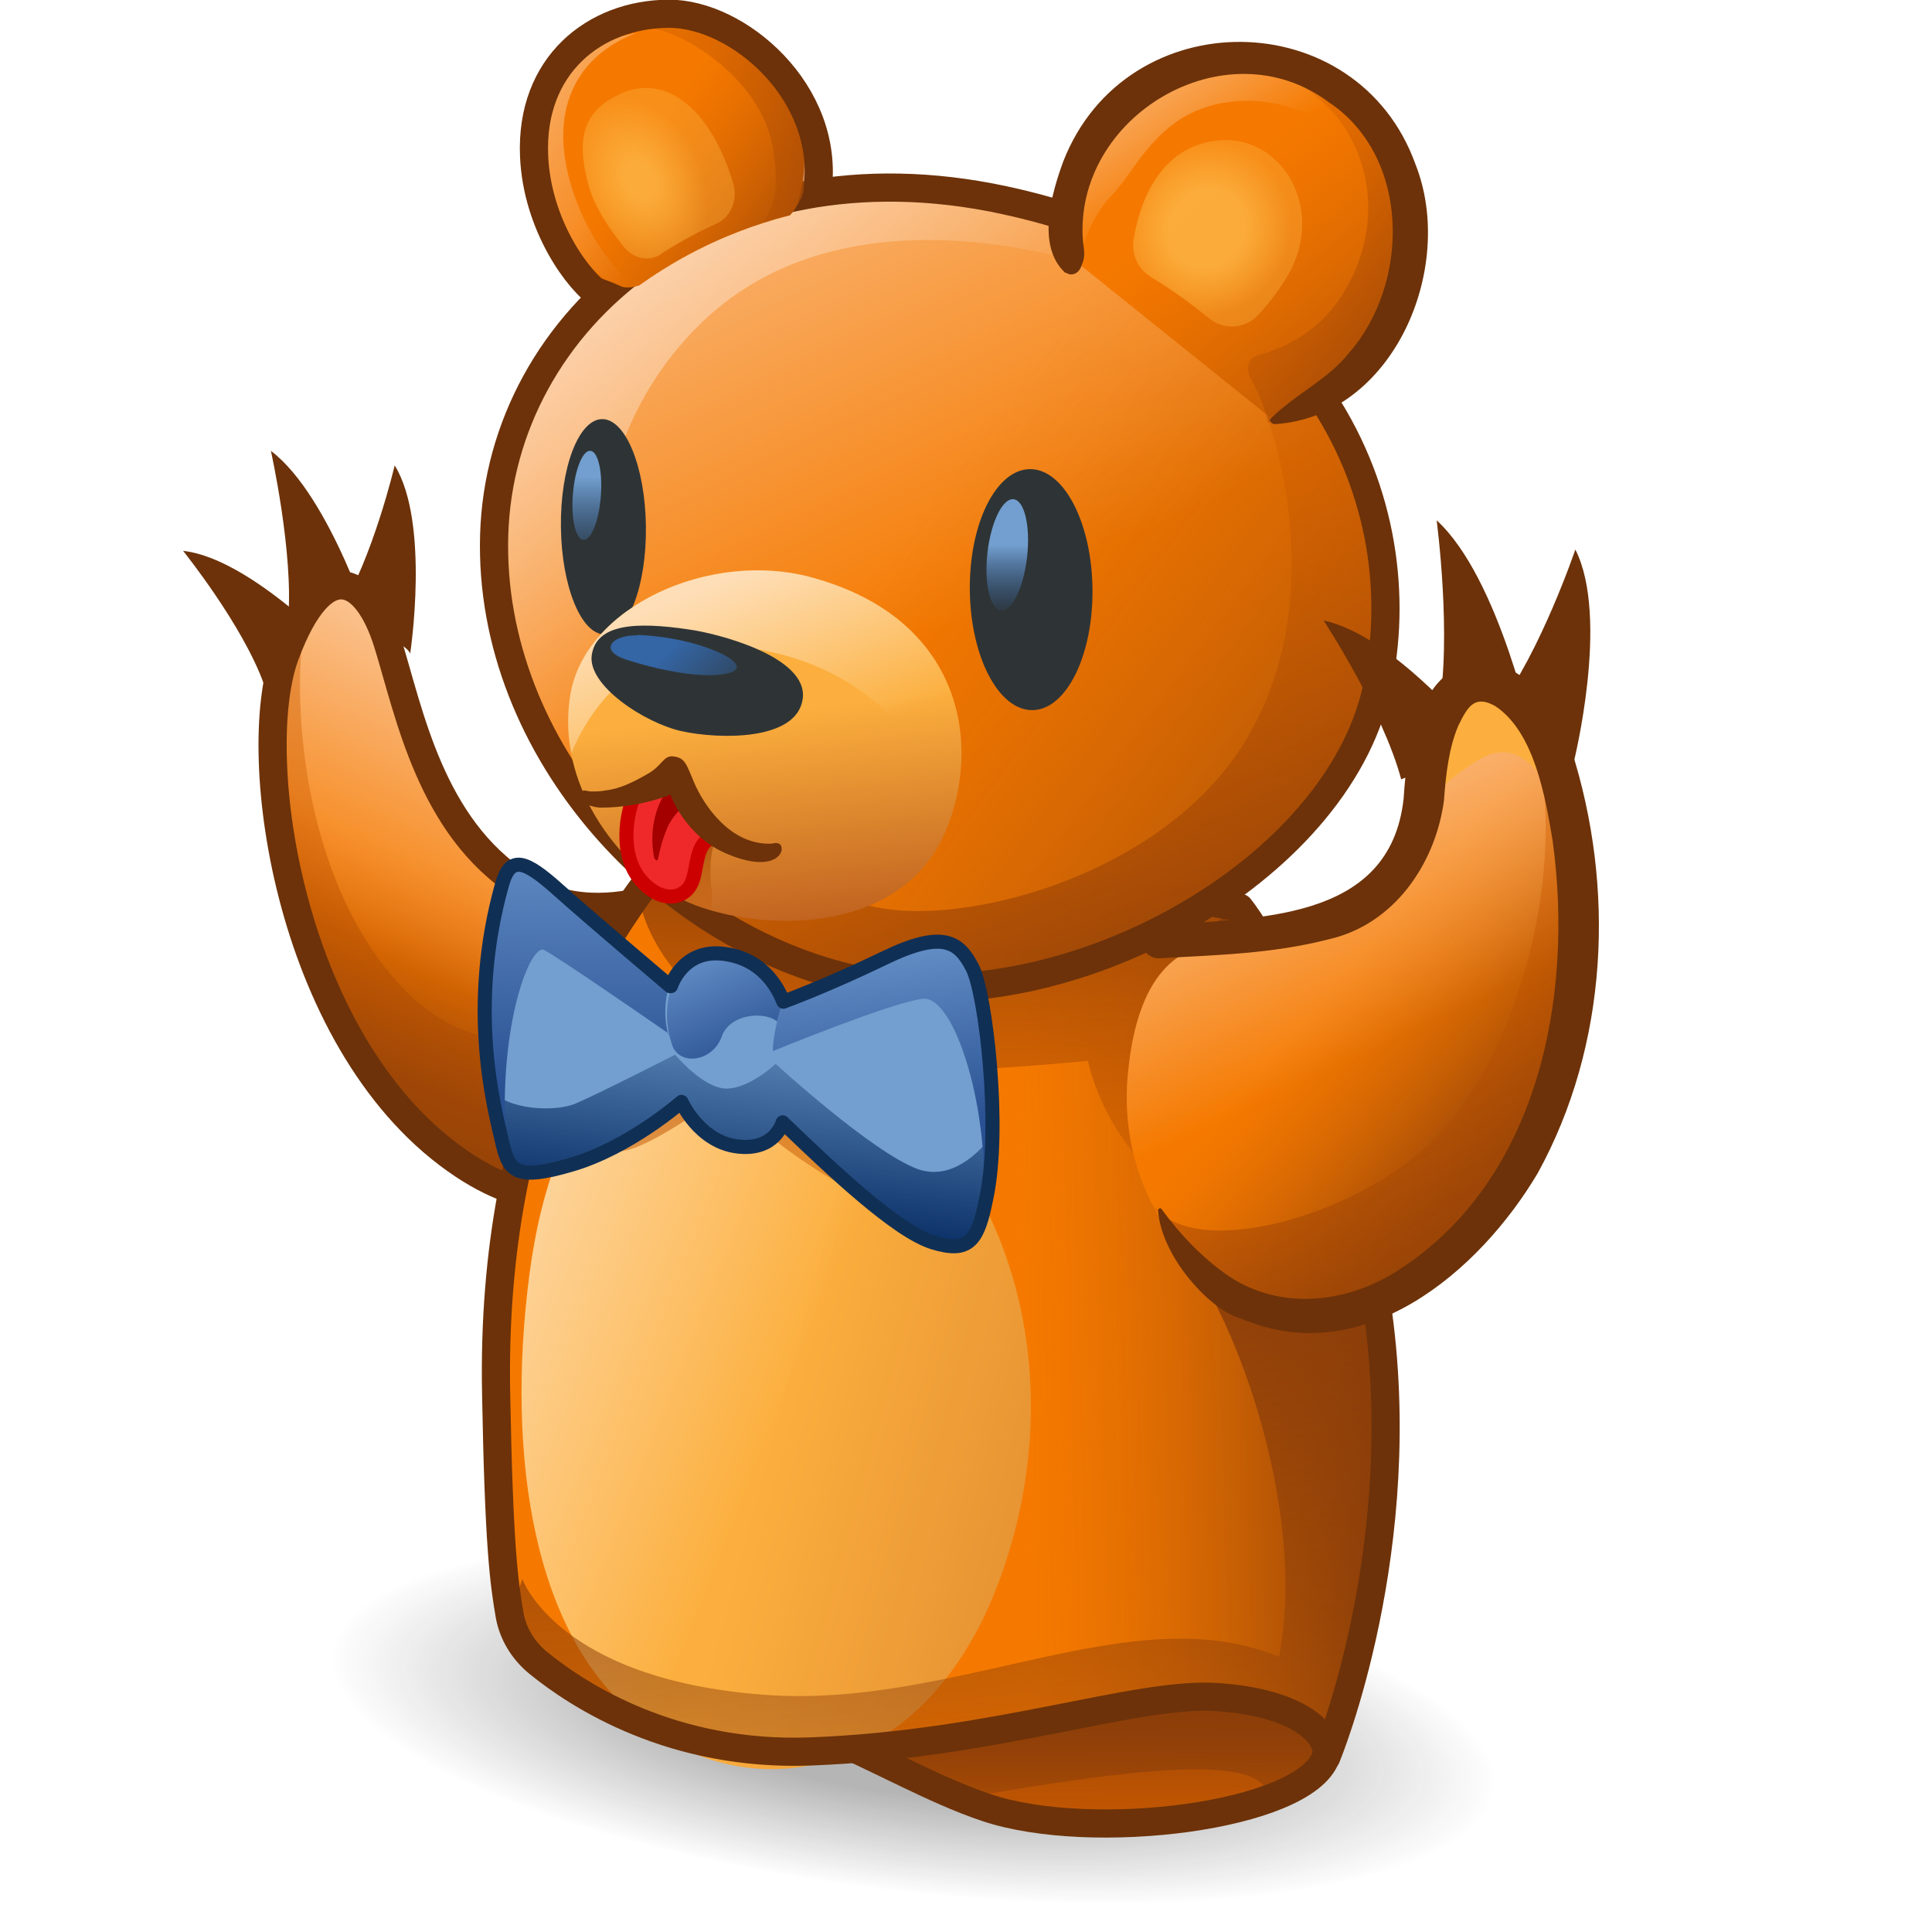 <?xml version="1.0" encoding="UTF-8" standalone="no"?>
<svg
   viewBox="0 0 48 48"
   version="1.1"
   id="svg91"
   sodipodi:docname="puppet.svg"
   inkscape:version="1.3.2 (091e20e, 2023-11-25, custom)"
   xmlns:inkscape="http://www.inkscape.org/namespaces/inkscape"
   xmlns:sodipodi="http://sodipodi.sourceforge.net/DTD/sodipodi-0.dtd"
   xmlns:xlink="http://www.w3.org/1999/xlink"
   xmlns="http://www.w3.org/2000/svg"
   xmlns:svg="http://www.w3.org/2000/svg">
  <sodipodi:namedview
     id="namedview91"
     pagecolor="#ffffff"
     bordercolor="#666666"
     borderopacity="1.0"
     inkscape:showpageshadow="2"
     inkscape:pageopacity="0.0"
     inkscape:pagecheckerboard="0"
     inkscape:deskcolor="#d1d1d1"
     showgrid="false"
     inkscape:zoom="16.2929"
     inkscape:cx="23.9982"
     inkscape:cy="23.9982"
     inkscape:current-layer="svg91" />
  <defs
     id="defs28">
    <radialGradient
       id="radial-gradient"
       cx="141.99"
       cy="-38.78"
       fx="141.99"
       fy="-38.78"
       r="3.24"
       gradientTransform="matrix(0.084,3.969,-1.456,0.227,-44.35,-512.81)"
       gradientUnits="userSpaceOnUse">
      <stop
         offset=".39"
         stop-color="#1a1718"
         stop-opacity=".7"
         id="stop1" />
      <stop
         offset=".9"
         stop-color="#1a1718"
         stop-opacity="0"
         id="stop2" />
    </radialGradient>
    <linearGradient
       id="linear-gradient"
       x1="13.9"
       y1="21.77"
       x2="12.01"
       y2="26.77"
       gradientTransform="matrix(1, 0, 0, 1, 0, 0)"
       gradientUnits="userSpaceOnUse">
      <stop
         offset="0"
         stop-color="#ce5c00"
         stop-opacity="0"
         id="stop3" />
      <stop
         offset=".88"
         stop-color="#8c3e09"
         id="stop4" />
    </linearGradient>
    <linearGradient
       id="linear-gradient-2"
       x1="12.07"
       y1="25.57"
       x2="16.06"
       y2="17.25"
       gradientTransform="matrix(1, 0, 0, 1, 0, 0)"
       gradientUnits="userSpaceOnUse">
      <stop
         offset=".2"
         stop-color="#fff"
         stop-opacity="0"
         id="stop5" />
      <stop
         offset="1"
         stop-color="#fff7f7"
         id="stop6" />
    </linearGradient>
    <linearGradient
       id="linear-gradient-3"
       x1="14.49"
       y1="21.73"
       x2="11.14"
       y2="29.51"
       gradientTransform="matrix(1, 0, 0, 1, 0, 0)"
       gradientUnits="userSpaceOnUse">
      <stop
         offset="0"
         stop-color="#ce5c00"
         stop-opacity=".4"
         id="stop7" />
      <stop
         offset=".88"
         stop-color="#8c3e09"
         id="stop8" />
    </linearGradient>
    <linearGradient
       id="linear-gradient-4"
       x1="25.43"
       y1="41.37"
       x2="25.71"
       y2="37.28"
       gradientTransform="translate(-6.44 2.35) rotate(-3.41) scale(1.2 1) skewX(-2.75)"
       gradientUnits="userSpaceOnUse">
      <stop
         offset="0"
         stop-color="#8c3e09"
         stop-opacity=".1"
         id="stop9" />
      <stop
         offset=".88"
         stop-color="#8c3e09"
         id="stop10" />
    </linearGradient>
    <linearGradient
       id="linear-gradient-5"
       x1="25.4"
       y1="41.78"
       x2="25.62"
       y2="38.59"
       xlink:href="#linear-gradient-4" />
    <linearGradient
       id="linear-gradient-6"
       x1="25.3"
       y1="30.3"
       x2="33.82"
       y2="30.07"
       gradientTransform="matrix(1, 0, 0, 1, 0, 0)"
       gradientUnits="userSpaceOnUse">
      <stop
         offset="0"
         stop-color="#f57900"
         stop-opacity=".4"
         id="stop11" />
      <stop
         offset=".88"
         stop-color="#8c3e09"
         id="stop12" />
    </linearGradient>
    <linearGradient
       id="linear-gradient-7"
       x1="16.01"
       y1="31.79"
       x2="37.17"
       y2="37.44"
       gradientTransform="matrix(1, 0, 0, 1, 0, 0)"
       gradientUnits="userSpaceOnUse">
      <stop
         offset=".19"
         stop-color="#fcaf3e"
         id="stop13" />
      <stop
         offset="1"
         stop-color="#bb5c1d"
         id="stop14" />
    </linearGradient>
    <linearGradient
       id="linear-gradient-8"
       x1="22.15"
       y1="33.78"
       x2="12.07"
       y2="29.81"
       xlink:href="#linear-gradient-2" />
    <linearGradient
       id="linear-gradient-9"
       x1="23.44"
       y1="28.89"
       x2="23.44"
       y2="19.03"
       xlink:href="#linear-gradient-3" />
    <linearGradient
       id="linear-gradient-10"
       x1="28.41"
       y1="27.25"
       x2="28.6"
       y2="21.14"
       xlink:href="#linear-gradient-3" />
    <linearGradient
       id="linear-gradient-11"
       x1="24.26"
       y1="43.29"
       x2="23.17"
       y2="27.79"
       xlink:href="#linear-gradient-4" />
    <linearGradient
       id="linear-gradient-12"
       x1="22.44"
       y1="14.62"
       x2="36.09"
       y2="24.66"
       xlink:href="#linear-gradient-6"
       gradientTransform="matrix(1.164,0,0,1.164,-4.028,-3.418)" />
    <linearGradient
       id="linear-gradient-13"
       x1="25.54"
       y1="19.49"
       x2="17.56"
       y2="2.92"
       xlink:href="#linear-gradient-2"
       gradientTransform="matrix(1.164,0,0,1.164,-4.028,-3.418)" />
    <linearGradient
       id="linear-gradient-14"
       x1="23.87"
       y1="16.15"
       x2="14.35"
       y2="7.18"
       xlink:href="#linear-gradient-2"
       gradientTransform="matrix(1.164,0,0,1.164,-4.028,-3.418)" />
    <linearGradient
       id="linear-gradient-15"
       x1="24.54"
       y1="15.03"
       x2="28.78"
       y2="26.99"
       xlink:href="#linear-gradient-3"
       gradientTransform="matrix(1.164,0,0,1.164,-4.028,-3.418)" />
    <linearGradient
       id="linear-gradient-16"
       x1="19.07"
       y1="24.26"
       x2="19.26"
       y2="28.45"
       gradientTransform="matrix(1, 0, 0, 1, 0, 0)"
       gradientUnits="userSpaceOnUse">
      <stop
         offset="0"
         stop-color="#00255d"
         stop-opacity="0"
         id="stop15" />
      <stop
         offset="1"
         stop-color="#00255d"
         id="stop16" />
    </linearGradient>
    <linearGradient
       id="linear-gradient-17"
       x1="19.42"
       y1="24.14"
       x2="18.96"
       y2="27.79"
       xlink:href="#linear-gradient-16"
       gradientTransform="matrix(1.746,0,0,1.754,-15.042,-17.891)" />
    <linearGradient
       id="New_Gradient_Swatch_13"
       x1="18.58"
       y1="23.76"
       x2="19.21"
       y2="25.29"
       gradientTransform="matrix(1, 0, 0, 1, 0, 0)"
       gradientUnits="userSpaceOnUse">
      <stop
         offset="0"
         stop-color="#608bc3"
         id="stop17" />
      <stop
         offset="1"
         stop-color="#285092"
         id="stop18" />
    </linearGradient>
    <linearGradient
       id="New_Gradient_Swatch_13-2"
       x1="16.87"
       y1="22.25"
       x2="16.81"
       y2="25.68"
       xlink:href="#New_Gradient_Swatch_13"
       gradientTransform="matrix(1.746,0,0,1.754,-15.042,-17.891)" />
    <linearGradient
       id="New_Gradient_Swatch_13-3"
       x1="20.98"
       y1="23.78"
       x2="21.3"
       y2="26.3"
       xlink:href="#New_Gradient_Swatch_13"
       gradientTransform="matrix(1.746,0,0,1.754,-15.042,-17.891)" />
    <linearGradient
       id="linear-gradient-18"
       x1="29.4"
       y1="6.81"
       x2="35.1"
       y2="13.9"
       xlink:href="#linear-gradient"
       gradientTransform="matrix(1.164,0,0,1.164,-4.028,-3.418)" />
    <linearGradient
       id="linear-gradient-19"
       x1="30.28"
       y1="7.9"
       x2="35.69"
       y2="11.57"
       xlink:href="#linear-gradient-3"
       gradientTransform="matrix(1.164,0,0,1.164,-4.028,-3.418)" />
    <linearGradient
       id="linear-gradient-20"
       x1="29.99"
       y1="7.57"
       x2="27.15"
       y2="3.2"
       xlink:href="#linear-gradient-2"
       gradientTransform="matrix(1.164,0,0,1.164,-4.028,-3.418)" />
    <linearGradient
       id="linear-gradient-21"
       x1="19.45"
       y1="17.34"
       x2="20.04"
       y2="22.65"
       xlink:href="#linear-gradient-7"
       gradientTransform="matrix(1.337,0,0,1.337,-7.22,-6.831)" />
    <linearGradient
       id="linear-gradient-22"
       x1="18.32"
       y1="22.32"
       x2="18.04"
       y2="19.82"
       gradientUnits="userSpaceOnUse"
       gradientTransform="matrix(1.337,0,0,1.337,-7.22,-6.831)">
      <stop
         offset="0"
         stop-color="#ce5c00"
         stop-opacity=".1"
         id="stop19" />
      <stop
         offset=".88"
         stop-color="#8c3e09"
         id="stop20" />
    </linearGradient>
    <linearGradient
       id="linear-gradient-23"
       x1="20.18"
       y1="20.12"
       x2="18.54"
       y2="16.02"
       xlink:href="#linear-gradient-2"
       gradientTransform="matrix(1.337,0,0,1.337,-7.22,-6.831)" />
    <linearGradient
       id="linear-gradient-24"
       x1="17.6"
       y1="16.99"
       x2="19.09"
       y2="18.57"
       gradientUnits="userSpaceOnUse"
       gradientTransform="matrix(1.337,0,0,1.337,-7.22,-6.831)">
      <stop
         offset=".15"
         stop-color="#3465a4"
         id="stop21" />
      <stop
         offset="1"
         stop-color="#3465a4"
         stop-opacity=".1"
         id="stop22" />
    </linearGradient>
    <linearGradient
       id="linear-gradient-25"
       x1="32.17"
       y1="23.68"
       x2="36.49"
       y2="27.46"
       xlink:href="#linear-gradient-6" />
    <linearGradient
       id="linear-gradient-26"
       x1="33.74"
       y1="26.88"
       x2="29.96"
       y2="18.73"
       xlink:href="#linear-gradient-2" />
    <linearGradient
       id="linear-gradient-27"
       x1="32.02"
       y1="23.43"
       x2="36.52"
       y2="32.31"
       xlink:href="#linear-gradient-3" />
    <radialGradient
       id="radial-gradient-2"
       cx="29.24"
       cy="7.81"
       fx="29.24"
       fy="7.81"
       r="1.9"
       gradientTransform="matrix(0.545,-1.028,0.977,0.518,6.412,31.684)"
       gradientUnits="userSpaceOnUse">
      <stop
         offset=".45"
         stop-color="#fcaf3e"
         stop-opacity=".93"
         id="stop23" />
      <stop
         offset="1"
         stop-color="#fcaf3e"
         stop-opacity=".4"
         id="stop24" />
    </radialGradient>
    <linearGradient
       id="linear-gradient-28"
       x1="17.18"
       y1="5.93"
       x2="21.5"
       y2="9.04"
       xlink:href="#linear-gradient" />
    <linearGradient
       id="linear-gradient-29"
       x1="19.26"
       y1="8.2"
       x2="12.47"
       y2="3.75"
       xlink:href="#linear-gradient-2" />
    <linearGradient
       id="linear-gradient-30"
       x1="17.58"
       y1="5.3"
       x2="25.16"
       y2="6.18"
       xlink:href="#linear-gradient-3" />
    <radialGradient
       id="radial-gradient-3"
       cx="17.11"
       cy="6.79"
       fx="17.11"
       fy="6.79"
       r="1.88"
       gradientTransform="matrix(-0.431,-0.903,0.641,-0.306,20.14,24.31)"
       gradientUnits="userSpaceOnUse">
      <stop
         offset=".23"
         stop-color="#fcaf3e"
         stop-opacity=".93"
         id="stop25" />
      <stop
         offset="1"
         stop-color="#fcaf3e"
         stop-opacity=".4"
         id="stop26" />
    </radialGradient>
    <linearGradient
       id="linear-gradient-31"
       x1="16.31"
       y1="13.67"
       x2="16.31"
       y2="15.65"
       gradientTransform="translate(29.3 -3.06) rotate(85.49)"
       gradientUnits="userSpaceOnUse">
      <stop
         offset=".15"
         stop-color="#729fcf"
         id="stop27" />
      <stop
         offset="1"
         stop-color="#3465a4"
         stop-opacity=".1"
         id="stop28" />
    </linearGradient>
    <linearGradient
       id="linear-gradient-32"
       x1="24.12"
       y1="15.02"
       x2="24.12"
       y2="16.48"
       gradientTransform="matrix(0.151,1.328,-1.328,0.151,5.967,-7.944)"
       xlink:href="#linear-gradient-31" />
    <linearGradient
       inkscape:collect="always"
       xlink:href="#linear-gradient"
       id="linearGradient91"
       gradientUnits="userSpaceOnUse"
       x1="13.9"
       y1="21.77"
       x2="12.01"
       y2="26.77"
       gradientTransform="matrix(1.164,0,0,1.164,-4.028,-3.418)" />
    <linearGradient
       inkscape:collect="always"
       xlink:href="#linear-gradient-2"
       id="linearGradient92"
       gradientUnits="userSpaceOnUse"
       x1="12.07"
       y1="25.57"
       x2="16.06"
       y2="17.25"
       gradientTransform="matrix(1.164,0,0,1.164,-4.028,-3.418)" />
    <linearGradient
       inkscape:collect="always"
       xlink:href="#linear-gradient-3"
       id="linearGradient93"
       gradientUnits="userSpaceOnUse"
       x1="14.49"
       y1="21.73"
       x2="11.14"
       y2="29.51"
       gradientTransform="matrix(1.164,0,0,1.164,-4.028,-3.418)" />
    <linearGradient
       inkscape:collect="always"
       xlink:href="#linear-gradient-4"
       id="linearGradient94"
       gradientUnits="userSpaceOnUse"
       gradientTransform="matrix(1.198,-0.071,0.002,1.002,-6.44,2.35)"
       x1="25.43"
       y1="41.37"
       x2="25.71"
       y2="37.28" />
    <linearGradient
       inkscape:collect="always"
       xlink:href="#linear-gradient-6"
       id="linearGradient95"
       gradientUnits="userSpaceOnUse"
       x1="25.3"
       y1="30.3"
       x2="33.82"
       y2="30.07" />
    <linearGradient
       inkscape:collect="always"
       xlink:href="#linear-gradient-7"
       id="linearGradient96"
       gradientUnits="userSpaceOnUse"
       x1="16.01"
       y1="31.79"
       x2="37.17"
       y2="37.44" />
    <linearGradient
       inkscape:collect="always"
       xlink:href="#New_Gradient_Swatch_13"
       id="linearGradient98"
       gradientUnits="userSpaceOnUse"
       x1="18.58"
       y1="23.76"
       x2="19.21"
       y2="25.29"
       gradientTransform="matrix(1.746,0,0,1.754,-15.042,-17.891)" />
    <linearGradient
       inkscape:collect="always"
       xlink:href="#linear-gradient-31"
       id="linearGradient99"
       gradientUnits="userSpaceOnUse"
       gradientTransform="matrix(0.105,1.333,-1.333,0.105,6.243,-7.73)"
       x1="16.31"
       y1="13.67"
       x2="16.31"
       y2="15.65" />
  </defs>
  <path
     d="M 7.157,16.915 C 7.576,16.007 9.1,15.448 9.752,16.821 9.822,16.623 8.902,14.156 8.158,14.517 7.413,14.878 7.145,16.926 7.145,16.926 Z"
     style="isolation:isolate;fill:#fcaf3e;stroke-width:1"
     id="path31" />
  <path
     d="m 10.19,16.244 c 0,0 0.497,-3.257 -0.384,-4.681 0,0 -0.543,2.307 -1.38,3.641 0,0 1.719,0.769 1.764,1.04 z"
     style="isolation:isolate;fill:#6d3209;stroke-width:1"
     id="path34" />
  <path
     d="m 9.286,15.792 c 0,0 -1.063,-3.46 -2.556,-4.591 0,0 0.565,2.533 0.43,4.161 0,0 1.968,0.159 2.149,0.43 z"
     style="isolation:isolate;fill:#6d3209;stroke-width:1"
     id="path35" />
  <path
     d="m 8.484,16.264 c 0,0 -2.262,-2.397 -3.935,-2.578 0,0 1.493,1.855 2.013,3.325 0,0 1.651,-0.882 1.922,-0.746 z"
     style="isolation:isolate;fill:#6d3209;stroke-width:1"
     id="path36" />
  <path
     d="m 39.094,18.958 c 0,0 0.907,-3.605 0.045,-5.305 0,0 -0.862,2.539 -1.927,3.945 0,0 1.837,1.043 1.882,1.36 z"
     style="isolation:isolate;fill:#6d3209;stroke-width:1"
     id="path88" />
  <path
     d="m 38.096,18.346 c 0,0 -0.839,-3.99 -2.403,-5.419 0,0 0.385,2.902 0.045,4.716 0,0 2.177,0.386 2.358,0.703 z"
     style="isolation:isolate;fill:#6d3209;stroke-width:1"
     id="path89" />
  <g
     id="shadow"
     style="opacity:0.45;isolation:isolate;mix-blend-mode:multiply;stroke-width:0.89"
     transform="matrix(1.262,0,0,1,-6.812,0.307)">
    <ellipse
       cx="24"
       cy="42.58"
       rx="4.82"
       ry="13.13"
       transform="rotate(-81.12,23.997,42.584)"
       style="fill:url(#radial-gradient);stroke-width:0.89"
       id="ellipse28" />
  </g>
  <path
     d="M 12.953,21.989 C 10.695,20.546 10.171,17.706 9.636,15.983 9.1,14.261 8.018,13.772 7.087,16.263 c -0.931,2.491 0.105,9.823 4.434,12.686 3.585,2.374 5.656,-1.21 5.656,-1.21 l 0.675,-6.145 c 0,0 -2.688,1.804 -4.888,0.407 z"
     style="isolation:isolate;fill:#f57900;stroke-width:1"
     id="path28" />
  <path
     d="M 12.953,21.989 C 10.695,20.546 10.171,17.706 9.636,15.983 9.1,14.261 8.018,13.772 7.087,16.263 c -0.931,2.491 0.105,9.823 4.434,12.686 3.585,2.374 5.656,-1.21 5.656,-1.21 l 0.675,-6.145 c 0,0 -2.688,1.804 -4.888,0.407 z"
     style="isolation:isolate;fill:url(#linearGradient91);stroke-width:1"
     id="path29" />
  <path
     d="M 12.953,21.989 C 10.695,20.546 10.171,17.706 9.636,15.983 9.1,14.261 8.018,13.772 7.087,16.263 c -0.931,2.491 0.105,9.823 4.434,12.686 3.585,2.374 5.656,-1.21 5.656,-1.21 l 0.675,-6.145 c 0,0 -2.688,1.804 -4.888,0.407 z"
     style="opacity:0.65;isolation:isolate;fill:url(#linearGradient92);stroke-width:1"
     id="path30" />
  <path
     d="m 15.816,25.085 1.583,5.272 c 0,0 -2.398,1.141 -6.506,-2.037 -4.108,-3.177 -4.702,-9.788 -3.759,-12.279 0.082,-0.221 0.384,-0.594 0.489,-0.768 -0.384,1.49 -0.291,6.18 2.153,9.02 2.56,2.991 5.54,0.722 6.052,0.803 z"
     style="isolation:isolate;fill:url(#linearGradient93);stroke-width:1"
     id="path32" />
  <path
     d="M 12.953,21.989 C 10.695,20.546 10.171,17.706 9.636,15.983 9.1,14.261 8.018,13.772 7.087,16.263 c -0.931,2.491 0.105,9.823 4.434,12.686 3.585,2.374 5.656,-1.21 5.656,-1.21 l 0.675,-6.145 c 0,0 -2.688,1.804 -4.888,0.407 z"
     style="isolation:isolate;fill:none;stroke:#6d3209;stroke-width:0.7px;stroke-linecap:round;stroke-linejoin:round"
     id="path33" />
  <g
     id="g48"
     style="isolation:isolate;stroke-width:0.859"
     transform="matrix(1.164,0,0,1.164,-4.028,-3.418)">
    <path
       d="m 16.59,39.07 c 3.34,-0.22 5.69,1.7 7.93,2.45 2.24,0.75 6.78,0.19 7.24,-1.08 0.46,-1.27 -1.66,-3.98 -3.01,-4.18 -1.35,-0.2 -12.16,2.81 -12.16,2.81 z"
       style="fill:#ce5c00;stroke-width:0.859"
       id="path37" />
    <path
       d="m 16.59,39.07 c 3.34,-0.22 5.69,1.7 7.93,2.45 2.24,0.75 6.78,0.19 7.24,-1.08 0.46,-1.27 -1.66,-3.98 -3.01,-4.18 -1.35,-0.2 -12.16,2.81 -12.16,2.81 z"
       style="fill:url(#linearGradient94);stroke-width:0.859"
       id="path38" />
    <path
       d="m 31.76,40.44 c -0.15,0.39 -0.61,0.65 -1.27,0.8 -0.06,-1.04 -4.13,-0.32 -6.51,0.08 -0.6,-0.21 -1.23,-0.44 -1.9,-0.66 -1.73,-0.58 -3.27,-1.75 -5.48,-1.6 0,0 10.79,-3 12.15,-2.81 0.66,0.1 1.52,0.81 2.16,1.65 h 0.01 c 0.66,0.86 1.08,1.87 0.84,2.53 z"
       style="fill:url(#linear-gradient-5);stroke-width:0.859"
       id="path39" />
    <path
       d="m 16.59,39.07 c 3.34,-0.22 5.69,1.7 7.93,2.45 2.24,0.75 6.78,0.19 7.24,-1.08 0.46,-1.27 -1.66,-3.98 -3.01,-4.18 -1.35,-0.2 -12.16,2.81 -12.16,2.81 z"
       style="fill:none;stroke:#6d3209;stroke-width:0.601px;stroke-linecap:round;stroke-linejoin:round"
       id="path40" />
    <path
       d="m 18.62,20.17 c -2.37,2.47 -4.69,6.28 -4.57,12.51 0.06,3.29 0.17,4.04 0.29,4.74 0.07,0.38 0.28,0.74 0.61,1.01 0.86,0.7 2.86,2 5.81,1.89 3.97,-0.15 6.95,-1.28 8.69,-1.16 1.74,0.12 2.41,0.79 2.32,1.28 0,0 1.86,-4.46 1.07,-9.71 -0.9,-5.95 -2.92,-8.42 -2.92,-8.42 l -11.3,-2.13 z"
       style="fill:#f57900;stroke-width:0.859"
       id="path41" />
    <path
       d="m 18.62,20.17 c -2.37,2.47 -4.69,6.28 -4.57,12.51 0.06,3.29 0.17,4.04 0.29,4.74 0.07,0.38 0.28,0.74 0.61,1.01 0.86,0.7 2.86,2 5.81,1.89 3.97,-0.15 6.95,-1.28 8.69,-1.16 1.74,0.12 2.41,0.79 2.32,1.28 0,0 1.86,-4.46 1.07,-9.71 -0.9,-5.95 -2.92,-8.42 -2.92,-8.42 l -11.3,-2.13 z"
       style="fill:url(#linearGradient95);stroke-width:0.859"
       id="path42" />
    <path
       d="m 19.67,24.77 c -2.49,-0.59 -4.4,1.46 -4.91,5.38 -0.51,3.92 0.11,7.75 2.35,9.47 2.03,1.86 6.05,1.59 7.71,-3.03 1.88,-5.22 -0.51,-10.73 -5.15,-11.82 z"
       style="fill:url(#linearGradient96);stroke-width:0.859"
       id="path43" />
    <path
       d="m 19.67,24.77 c -2.49,-0.59 -4.4,1.46 -4.91,5.38 -0.51,3.92 0.11,7.75 2.35,9.47 2.03,1.86 6.05,1.59 7.71,-3.03 1.88,-5.22 -0.51,-10.73 -5.15,-11.82 z"
       style="opacity:0.65;fill:url(#linear-gradient-8);stroke-width:0.859"
       id="path44" />
    <g
       id="g46"
       style="stroke-width:0.859">
      <path
         d="m 29.57,21.42 c -0.55,-0.51 -11.92,-0.36 -12.09,-0.3 -0.17,0.06 -0.36,1.06 -0.36,1.06 0,0 0.24,1.76 2.68,2.96 l -1.22,0.37 -2.65,1.05 c 0.17,0.83 0.45,1.05 0.94,0.92 0.49,-0.13 1.34,-0.71 1.34,-0.71 0,0 0.27,0.46 0.89,0.5 0.62,0.04 0.75,-0.11 0.75,-0.11 0,0 2.02,1.65 3.15,1.58 0.36,-0.02 0.44,-1.52 0.38,-2.56 0,-0.12 -0.02,-0.26 -0.03,-0.39 1.13,-0.02 2.37,-0.12 3.33,-0.21 0.17,0.7 0.53,1.53 1.28,2.32 l 0.36,-2.45 c 0,0 0.04,0 0.06,0 0.02,-0.01 0.04,-0.03 0.06,-0.04 1.08,-0.67 2.5,-1.13 2.5,-1.13 0,0 -0.83,-2.37 -1.38,-2.87 z"
         style="fill:url(#linear-gradient-9);stroke-width:0.859"
         id="path45" />
      <path
         d="m 28.39,25.46 c -0.31,0.23 0.61,0 0,0 z"
         style="fill:url(#linear-gradient-10);stroke-width:0.859"
         id="path46" />
    </g>
    <polygon
       points="29.92,22.3 30.1,22.95 28.63,23.12 "
       style="fill:#8c3e09;stroke-width:0.859"
       id="polygon46" />
    <path
       d="m 32.84,30.73 c -0.03,-0.21 -0.26,-1.62 -0.29,-1.82 l -3.74,0.9 c 1,1.24 2.56,5.36 1.95,8.49 -3.14,-1.3 -6.9,1.12 -10.99,0.81 -4.41,-0.33 -5.16,-2.47 -5.16,-2.47 l -0.28,0.78 c 1.02,1.72 4.09,3.64 9.33,2.66 7.25,-1.36 6.95,-0.42 6.95,-0.42 l 0.11,-0.26 c 0.77,0.26 1.11,0.69 1.05,1.03 0,0 1.86,-4.46 1.07,-9.71 z"
       style="fill:url(#linear-gradient-11);stroke-width:0.859"
       id="path47" />
    <path
       d="m 18.62,20.17 c -2.37,2.47 -4.69,6.28 -4.57,12.51 0.06,3.29 0.17,4.04 0.29,4.74 0.07,0.38 0.28,0.74 0.61,1.01 0.86,0.7 2.86,2 5.81,1.89 3.97,-0.15 6.95,-1.28 8.69,-1.16 1.74,0.12 2.41,0.79 2.32,1.28 0,0 1.86,-4.46 1.07,-9.71 -0.9,-5.95 -2.92,-8.42 -2.92,-8.42 l -11.3,-2.13 z"
       style="fill:none;stroke:#6d3209;stroke-width:0.601px;stroke-linecap:round;stroke-linejoin:round"
       id="path48" />
  </g>
  <path
     d="M 24.952,4.973 C 17.724,3.414 12.441,7.918 12.278,13.283 c -0.163,5.365 3.806,9.59 9.287,11.115 5.482,1.525 11.627,-2.712 12.639,-7.286 C 35.217,12.538 32.773,6.661 24.952,4.973 Z"
     style="isolation:isolate;fill:#f57900;stroke-width:1"
     id="path49" />
  <path
     d="M 24.952,4.973 C 17.724,3.414 12.441,7.918 12.278,13.283 c -0.163,5.365 3.806,9.59 9.287,11.115 5.482,1.525 11.627,-2.712 12.639,-7.286 C 35.217,12.538 32.773,6.661 24.952,4.973 Z"
     style="isolation:isolate;fill:url(#linear-gradient-12);stroke-width:1"
     id="path50" />
  <path
     d="M 24.952,4.973 C 17.724,3.414 12.441,7.918 12.278,13.283 c -0.163,5.365 3.806,9.59 9.287,11.115 5.482,1.525 11.627,-2.712 12.639,-7.286 C 35.217,12.538 32.773,6.661 24.952,4.973 Z"
     style="opacity:0.65;isolation:isolate;fill:url(#linear-gradient-13);stroke-width:1"
     id="path51" />
  <path
     d="m 28.176,6.952 c 0,0 -6.774,-2.84 -10.789,1.106 -4.015,3.945 -2.107,10.125 -2.107,10.125 l 1.443,1.397 -1.408,1.222 c -1.967,-2.014 -3.131,-4.609 -3.038,-7.519 0.151,-5.365 5.447,-9.869 12.674,-8.322 1.048,0.233 1.99,0.524 2.852,0.885 v 0 l 0.349,1.106 z"
     style="opacity:0.65;isolation:isolate;fill:url(#linear-gradient-14);stroke-width:1"
     id="path52" />
  <path
     d="m 20.925,22.21 c 1.641,1.141 7.565,0 9.916,-3.643 2.351,-3.643 0.663,-8.135 0.663,-8.135 0,0 0.815,-0.151 1.525,-0.431 0.617,0.989 3.247,4.655 -0.547,10.195 -3.119,4.562 -8.613,4.748 -12.22,3.852 -3.608,-0.896 -3.107,-2.293 -3.107,-2.293 l 3.783,0.442 z"
     style="isolation:isolate;fill:url(#linear-gradient-15);stroke-width:1"
     id="path53" />
  <ellipse
     cx="14.826"
     cy="13.274"
     rx="1.056"
     ry="2.674"
     transform="rotate(-0.72)"
     style="isolation:isolate;fill:#2e3436;stroke-width:1"
     id="ellipse53" />
  <path
     d="M 24.952,4.973 C 17.724,3.414 12.441,7.918 12.278,13.283 12.115,18.649 16.596,23.467 21.565,24.398 26.535,25.329 33.192,21.686 34.205,17.112 35.217,12.538 32.773,6.661 24.952,4.973 Z"
     style="isolation:isolate;fill:none;stroke:#6d3209;stroke-width:0.7px;stroke-linecap:round;stroke-linejoin:round"
     id="path54" />
  <path
     d="m 16.669,24.501 c 0,0 0.279,-0.912 1.275,-0.807 0.995,0.105 1.379,0.842 1.519,1.193 0,0 1.065,-0.386 2.514,-1.087 1.45,-0.702 1.851,-0.404 2.183,0.245 0.332,0.649 0.716,3.964 0.349,5.7 -0.21,1.07 -0.419,1.403 -1.327,1.123 -0.908,-0.281 -2.515,-1.807 -3.737,-2.982 0,0 -0.192,0.719 -1.135,0.596 -0.943,-0.122 -1.379,-1.105 -1.379,-1.105 0,0 -1.292,1.14 -2.742,1.561 -1.432,0.421 -1.554,0.14 -1.729,-0.631 -0.175,-0.772 -0.856,-3.262 0.018,-6.349 0.209,-0.719 0.576,-0.579 1.379,0.14 0.803,0.719 2.794,2.403 2.794,2.403 z"
     style="isolation:isolate;fill:#204a87;stroke-width:1"
     id="path55" />
  <path
     d="m 16.669,24.501 c 0,0 0.279,-0.912 1.275,-0.807 0.995,0.105 1.379,0.842 1.519,1.193 0,0 1.065,-0.386 2.514,-1.087 1.45,-0.702 1.851,-0.404 2.183,0.245 0.332,0.649 0.716,3.964 0.349,5.7 -0.21,1.07 -0.419,1.403 -1.327,1.123 -0.908,-0.281 -2.515,-1.807 -3.737,-2.982 0,0 -0.192,0.719 -1.135,0.596 -0.943,-0.122 -1.379,-1.105 -1.379,-1.105 0,0 -1.292,1.14 -2.742,1.561 -1.432,0.421 -1.554,0.14 -1.729,-0.631 -0.175,-0.772 -0.856,-3.262 0.018,-6.349 0.209,-0.719 0.576,-0.579 1.379,0.14 0.803,0.719 2.794,2.403 2.794,2.403 z"
     style="isolation:isolate;fill:#729fcf;stroke-width:1"
     id="path56" />
  <path
     d="m 24.649,28.237 c 0,0.561 -0.052,1.105 -0.14,1.508 -0.227,1.07 -0.419,1.386 -1.345,1.123 -0.89,-0.281 -2.497,-1.824 -3.72,-2.999 0,0 -0.209,0.719 -1.135,0.614 -0.943,-0.14 -1.379,-1.123 -1.379,-1.123 0,0 -1.292,1.14 -2.724,1.579 -1.432,0.421 -1.554,0.14 -1.746,-0.649 -0.052,-0.246 -0.157,-0.666 -0.244,-1.21 0.367,0.491 1.572,0.561 2.095,0.333 0.611,-0.263 2.462,-1.21 2.462,-1.21 0,0 0.699,0.842 1.275,0.842 0.576,0 1.222,-0.614 1.222,-0.614 0,0 2.392,2.193 3.527,2.613 0.838,0.298 1.519,-0.403 1.834,-0.807 z"
     style="isolation:isolate;fill:url(#linear-gradient-17);stroke-width:1"
     id="path57" />
  <path
     d="m 19.463,24.887 c 0,0 -0.087,0.21 -0.157,0.491 -0.314,-0.263 -1.187,-0.193 -1.379,0.386 -0.244,0.649 -1.1,0.719 -1.24,0.158 -0.262,-0.789 0,-1.403 0,-1.403 0,0 0.279,-0.912 1.275,-0.807 1.03,0.105 1.38,0.859 1.519,1.192 z"
     style="isolation:isolate;fill:url(#linearGradient98);stroke-width:1"
     id="path58" />
  <path
     d="m 16.634,25.694 c -0.681,-0.473 -2.794,-1.929 -3.108,-2.087 -0.349,-0.21 -1.222,2 -0.926,5.174 -0.052,-0.14 -0.105,-0.298 -0.157,-0.491 -0.175,-0.754 -0.856,-3.245 0.035,-6.349 0.209,-0.702 0.576,-0.561 1.379,0.158 0.751,0.702 2.549,2.192 2.776,2.385 v 0 c 0,0 -0.209,0.509 -0.035,1.21 z"
     style="isolation:isolate;fill:url(#New_Gradient_Swatch_13-2);stroke-width:1"
     id="path59" />
  <path
     d="m 24.51,29.763 c -0.035,0.106 -0.052,0.245 -0.087,0.333 v -0.087 c 0.192,-2.35 -0.699,-5.332 -1.519,-5.192 -0.803,0.105 -3.702,1.298 -3.702,1.298 0,-0.526 0.244,-1.21 0.244,-1.21 0,0 1.083,-0.386 2.515,-1.087 1.449,-0.702 1.833,-0.421 2.183,0.245 0.349,0.649 0.716,3.964 0.349,5.7 z"
     style="isolation:isolate;fill:url(#New_Gradient_Swatch_13-3);stroke-width:1"
     id="path60" />
  <path
     d="m 16.669,24.501 c 0,0 0.279,-0.912 1.275,-0.807 0.995,0.105 1.379,0.842 1.519,1.193 0,0 1.065,-0.386 2.514,-1.087 1.45,-0.702 1.851,-0.404 2.183,0.245 0.332,0.649 0.716,3.964 0.349,5.7 -0.21,1.07 -0.419,1.403 -1.327,1.123 -0.908,-0.281 -2.515,-1.807 -3.737,-2.982 0,0 -0.192,0.719 -1.135,0.596 -0.943,-0.122 -1.379,-1.105 -1.379,-1.105 0,0 -1.292,1.14 -2.742,1.561 -1.432,0.421 -1.554,0.14 -1.729,-0.631 -0.175,-0.772 -0.856,-3.262 0.018,-6.349 0.209,-0.719 0.576,-0.579 1.379,0.14 0.803,0.719 2.794,2.403 2.794,2.403 z"
     style="isolation:isolate;fill:none;stroke:#102f54;stroke-width:0.35px;stroke-linecap:round;stroke-linejoin:round"
     id="path61" />
  <path
     d="m 26.558,6.358 c 0,0 -0.244,-2.235 1.362,-3.794 1.606,-1.56 4.504,-1.548 6.145,0.407 1.769,2.118 1.21,6.296 -2.433,7.46"
     style="isolation:isolate;fill:#f57900;stroke-width:1"
     id="path62" />
  <path
     d="m 26.558,6.358 c 0,0 -0.244,-2.235 1.362,-3.794 1.606,-1.56 4.504,-1.548 6.145,0.407 1.769,2.118 1.21,6.296 -2.433,7.46"
     style="isolation:isolate;fill:url(#linear-gradient-18);stroke-width:1"
     id="path63" />
  <path
     d="M 31.516,10.502 C 31.4,10.048 31.237,9.71 31.097,9.443 30.957,9.21 30.957,8.896 31.283,8.814 31.807,8.674 32.622,8.337 33.215,7.522 34.158,6.195 34.193,4.659 33.588,3.484 32.983,2.308 31.935,1.924 31.935,1.924 c 0,0 1.548,0.454 2.421,1.885 0.873,1.432 0.722,3.364 0.186,4.423 -0.535,1.059 -3.014,2.258 -3.014,2.258 z"
     style="isolation:isolate;fill:url(#linear-gradient-19);stroke-width:1"
     id="path64" />
  <path
     d="m 26.814,6.452 c 0,0 0.198,-0.978 0.803,-1.594 0.605,-0.617 1.117,-1.99 2.723,-2.293 1.606,-0.303 3.433,0.535 3.666,2.351 0.233,1.816 0.803,1.513 0.803,1.513 0,0 0.512,-2.56 -1.175,-3.806 C 31.947,1.377 29.887,1.098 28.071,2.355 26.256,3.612 26.826,6.463 26.826,6.463 Z"
     style="opacity:0.65;isolation:isolate;fill:url(#linear-gradient-20);stroke-width:1"
     id="path65" />
  <path
     d="m 26.465,6.777 c -0.722,-0.663 -0.338,-1.979 -0.047,-2.77 1.56,-3.992 7.309,-3.945 8.752,0.082 1.013,2.572 -0.559,6.261 -3.491,6.448 -0.07,0 -0.128,-0.046 -0.128,-0.116 0.605,-0.617 1.443,-0.989 1.955,-1.641 1.536,-1.746 1.536,-4.888 -0.489,-6.238 -2.572,-1.92 -6.366,0.361 -6.11,3.468 0.023,0.186 0.07,0.361 -0.035,0.582 -0.047,0.175 -0.221,0.291 -0.384,0.186 v 0 z"
     style="isolation:isolate;fill:#6d3209;stroke-width:1"
     id="path66" />
  <path
     d="m 20.157,14.343 c -2.513,-0.682 -5.628,0.722 -5.989,2.928 -0.361,2.206 1.163,4.171 2.634,5 1.47,0.829 5.481,1.216 6.684,-1.604 0.909,-2.125 0.468,-5.293 -3.329,-6.323 z"
     style="isolation:isolate;fill:url(#linear-gradient-21);stroke-width:1"
     id="path67" />
  <path
     d="m 17.684,22.217 c 0,0.147 0.027,0.294 -0.041,0.388 -0.321,-0.094 -0.615,-0.214 -0.829,-0.334 -0.106,-0.054 -0.201,-0.12 -0.294,-0.187 0,-0.041 -0.027,-0.054 -0.027,-0.054 l 0.441,-1.644 0.802,0.602 c -0.134,0.401 -0.08,0.976 -0.04,1.23 z"
     style="isolation:isolate;fill:url(#linear-gradient-22);stroke-width:1"
     id="path68" />
  <path
     d="m 23.486,20.666 c -0.054,-1.617 -1.564,-4.157 -5.013,-4.585 -2.767,-0.334 -3.93,1.778 -4.278,2.634 -0.095,-0.455 -0.106,-0.949 -0.027,-1.444 0.361,-2.206 3.476,-3.609 5.989,-2.928 3.796,1.029 4.224,4.184 3.329,6.323 z"
     style="opacity:0.65;isolation:isolate;fill:url(#linear-gradient-23);stroke-width:1"
     id="path69" />
  <path
     d="m 17.123,15.64 c -1.35,-0.201 -2.299,-0.134 -2.42,0.628 -0.12,0.762 1.323,1.698 2.232,1.898 0.909,0.201 2.861,0.254 3.008,-0.802 0.147,-1.056 -2.139,-1.631 -2.821,-1.724 z"
     style="isolation:isolate;fill:#2e3436;stroke-width:1"
     id="path70" />
  <path
     d="m 15.759,19.757 c -0.268,0.668 -0.307,1.577 0.174,2.125 0.481,0.548 1.029,0.468 1.23,0.095 0.201,-0.374 0.067,-1.163 0.682,-1.19 l -1.083,-1.337 -1.002,0.321 z"
     style="isolation:isolate;fill:#ef2929;stroke:#cc0000;stroke-width:0.35px;stroke-linecap:round;stroke-linejoin:round"
     id="path71" />
  <path
     d="m 16.628,19.583 c -0.307,0.334 -0.521,1.016 -0.374,1.738 0.147,0.187 0.04,-0.081 0.334,-0.775 0.147,-0.321 0.428,-0.548 0.428,-0.548 z"
     style="isolation:isolate;fill:#a40000;stroke-width:1"
     id="path72" />
  <path
     d="m 14.476,19.637 c 0.081,0 0.16,0.027 0.2,0.027 0.12,0 0.254,0 0.374,-0.027 0.361,-0.04 0.695,-0.214 1.002,-0.388 0.428,-0.227 0.414,-0.495 0.695,-0.454 0.281,0.04 0.307,0.2 0.508,0.668 0.201,0.468 0.856,1.55 1.925,1.497 0,0 0.241,-0.081 0.241,0.134 0,0.214 -0.374,0.548 -1.39,0.107 -1.016,-0.441 -1.377,-1.457 -1.377,-1.457 0,0 -0.749,0.321 -1.724,0.321 -0.174,0 -0.508,-0.094 -0.575,-0.294 -0.04,-0.106 0.04,-0.134 0.147,-0.12 z"
     style="isolation:isolate;fill:#6d3209;stroke-width:1"
     id="path73" />
  <ellipse
     cx="25.456"
     cy="14.93"
     rx="1.524"
     ry="2.994"
     transform="rotate(-0.63)"
     style="isolation:isolate;fill:#2e3436;stroke-width:1"
     id="ellipse73" />
  <path
     d="m 15.826,15.787 c -0.628,-0.014 -0.963,0.374 -0.267,0.602 0.695,0.227 1.965,0.521 2.593,0.321 0.628,-0.2 -0.762,-0.882 -2.326,-0.936 z"
     style="isolation:isolate;fill:url(#linear-gradient-24);stroke-width:1"
     id="path74" />
  <path
     d="M 28.583,6.87 C 28.269,6.684 28.106,6.312 28.164,5.951 c 0.128,-0.791 0.535,-2.072 1.746,-2.398 1.804,-0.489 3.131,1.571 2.06,3.329 -0.244,0.407 -0.5,0.722 -0.733,0.966 C 30.922,8.174 30.399,8.197 30.05,7.918 29.677,7.615 29.142,7.208 28.572,6.87 Z"
     style="isolation:isolate;fill:url(#radial-gradient-2);stroke-width:1"
     id="path81" />
  <g
     id="g87"
     style="isolation:isolate;stroke-width:0.859"
     transform="matrix(1.164,0,0,1.164,-4.028,-3.418)">
    <g
       id="g86"
       style="stroke-width:0.859">
      <path
         d="m 20.54,7.07 c -0.03,0.1 -0.06,0.29 -0.22,0.46 -1.59,0.41 -2.64,1.09 -3.22,1.5 -0.17,0.05 -0.32,0.06 -0.42,0 C 16.32,8.86 15.96,8.82 15.75,8.56 15.22,7.9 14.9,7.1 14.86,6.25 14.78,4.32 16.15,3.23 17.73,3.21 c 1.54,0 3.32,1.61 2.81,3.85 z"
         style="fill:#f57900;stroke-width:0.859"
         id="path82" />
      <path
         d="m 20.54,7.07 c -0.03,0.1 -0.06,0.29 -0.22,0.46 -1.59,0.41 -2.64,1.09 -3.22,1.5 -0.17,0.05 -0.32,0.06 -0.42,0 C 16.32,8.86 15.96,8.82 15.75,8.56 15.22,7.9 14.9,7.1 14.86,6.25 14.78,4.32 16.15,3.23 17.73,3.21 c 1.54,0 3.32,1.61 2.81,3.85 z"
         style="fill:url(#linear-gradient-28);stroke-width:0.859"
         id="path83" />
      <path
         d="M 17,9.05 C 16.65,9.13 16.3,8.87 16.06,8.62 l 0.06,0.62 C 15.92,9.09 15.64,8.81 15.38,8.35 14.91,7.53 14.69,5.33 15.11,4.61 15.53,3.89 17.04,3.64 17.04,3.64 15.8,4.12 15.19,5.21 15.62,6.79 16,8.15 16.79,8.88 17,9.05 Z"
         style="opacity:0.65;fill:url(#linear-gradient-29);stroke-width:0.859"
         id="path84" />
      <path
         d="m 20.6,7.06 c -0.03,0.1 -0.12,0.3 -0.28,0.47 -0.2,0.04 -0.38,0.09 -0.56,0.15 C 20.01,7.25 20.08,6.97 19.97,6.16 19.73,4.5 17.76,3.48 17.26,3.54 L 17.22,3.28 c 0.17,-0.03 0.33,-0.05 0.51,-0.05 1.54,0 3.38,1.6 2.87,3.84 z"
         style="fill:url(#linear-gradient-30);stroke-width:0.859"
         id="path85" />
      <path
         d="M 16.28,9.24 C 15.82,8.96 14.92,7.75 14.86,6.26 14.78,4.33 16.15,3.24 17.73,3.23 19.21,3.22 21.19,4.91 20.91,7"
         style="fill:none;stroke:#6d3209;stroke-width:0.601px;stroke-linecap:round;stroke-linejoin:round"
         id="path86" />
    </g>
    <path
       d="M 17.57,8.36 C 17.32,8.53 16.98,8.46 16.78,8.21 16.5,7.87 16.15,7.37 16.02,6.88 15.8,6.06 15.81,5.37 16.64,4.97 c 1.06,-0.54 2.03,0.38 2.47,1.88 0.1,0.34 -0.04,0.71 -0.34,0.85 -0.31,0.14 -0.74,0.36 -1.21,0.66 z"
       style="fill:url(#radial-gradient-3);stroke-width:0.859"
       id="path87" />
  </g>
  <ellipse
     cx="-11.122"
     cy="15.503"
     rx="1.11"
     ry="0.348"
     transform="rotate(-85.49)"
     style="isolation:isolate;fill:url(#linearGradient99);stroke-width:1"
     id="ellipse87" />
  <ellipse
     cx="-10.863"
     cy="26.425"
     rx="1.39"
     ry="0.495"
     transform="rotate(-83.5)"
     style="isolation:isolate;fill:url(#linear-gradient-32);stroke-width:1"
     id="ellipse88" />
  <path
     d="m 37.034,18.727 c 0,0 -2.29,-2.925 -4.149,-3.31 0,0 1.474,2.244 1.927,3.945 0,0 1.95,-0.816 2.222,-0.635 z"
     style="isolation:isolate;fill:#6d3209;stroke-width:1"
     id="path90" />
  <g
     id="g80"
     style="isolation:isolate;stroke-width:0.859"
     transform="matrix(1.164,0,0,1.164,-4.028,-3.418)">
    <g
       id="g79"
       style="stroke-width:0.859">
      <path
         d="m 29.34,23.08 c 1.22,-0.09 2.64,-0.18 3.49,-1.04 0.27,-0.28 0.96,-1.19 1.01,-2 0.13,-2.21 0.91,-3.04 1.93,-2.26 1.51,1.16 2.08,6.93 0.08,10.12 -2.09,3.35 -4.64,3.43 -5.76,2.87 -1.12,-0.56 -2.78,-2.31 -2.56,-4.86 0.22,-2.53 1.37,-2.74 1.81,-2.82 z"
         style="fill:#f57900;stroke-width:0.859"
         id="path75" />
      <path
         d="m 29.34,23.08 c 1.22,-0.09 2.64,-0.18 3.49,-1.04 0.27,-0.28 0.96,-1.19 1.01,-2 0.13,-2.21 0.91,-3.04 1.93,-2.26 1.51,1.16 2.08,6.93 0.08,10.12 -2.09,3.35 -4.64,3.43 -5.76,2.87 -1.12,-0.56 -2.78,-2.31 -2.56,-4.86 0.22,-2.53 1.37,-2.74 1.81,-2.82 z"
         style="fill:url(#linear-gradient-25);stroke-width:0.859"
         id="path76" />
      <path
         d="m 29.34,23.08 c 1.22,-0.09 2.64,-0.18 3.49,-1.04 0.27,-0.28 0.96,-1.19 1.01,-2 0.13,-2.21 0.91,-3.04 1.93,-2.26 1.51,1.16 2.08,6.93 0.08,10.12 -2.09,3.35 -4.64,3.43 -5.76,2.87 -1.12,-0.56 -2.78,-2.31 -2.56,-4.86 0.22,-2.53 1.37,-2.74 1.81,-2.82 z"
         style="opacity:0.65;fill:url(#linear-gradient-26);stroke-width:0.859"
         id="path77" />
      <path
         d="m 28.08,28.67 c 0.88,1.18 4.29,0.25 5.97,-1.39 1.68,-1.64 2.86,-5.42 2.23,-8.47 0,0 1.64,3.3 0.42,7.17 -1.22,3.87 -4.29,5.25 -5.8,5 -1.51,-0.25 -2.82,-2.31 -2.82,-2.31 z"
         style="fill:url(#linear-gradient-27);stroke-width:0.859"
         id="path78" />
      <path
         d="m 34.84,17.37 c -0.87,0.17 -1.04,2.38 -0.99,2.96 -0.03,-0.39 1.1,-1.19 1.41,-1.29 0.6,-0.19 0.96,0.24 1.25,0.71 0.13,-0.31 -0.03,-0.66 -0.23,-0.94 -0.25,-0.34 -0.78,-1.57 -1.44,-1.44 z"
         style="fill:#fcaf3e;stroke-width:0.859"
         id="path79" />
    </g>
    <path
       d="m 28.14,22.69 c 2.11,-0.17 4.99,-0.05 5.28,-2.71 0.04,-0.62 0.11,-1.25 0.38,-1.89 0.14,-0.31 0.33,-0.66 0.74,-0.89 1.23,-0.55 2.16,0.84 2.46,1.74 0.94,2.94 0.79,6.3 -0.72,9.04 -1.24,2.09 -3.72,4.22 -6.33,3.1 -0.64,-0.16 -1.71,-1.32 -1.77,-2.31 0,-0.04 0.05,-0.06 0.07,-0.03 0.42,0.57 0.87,1.04 1.43,1.43 1.09,0.73 2.5,0.61 3.64,-0.13 2.97,-1.92 3.74,-5.81 3.28,-9.16 -0.16,-0.97 -0.4,-2.32 -1.22,-2.87 -0.44,-0.25 -0.59,0 -0.79,0.41 -0.2,0.46 -0.27,1.04 -0.31,1.61 -0.19,1.38 -1.09,2.64 -2.44,2.95 -1.23,0.32 -2.45,0.34 -3.63,0.41 -0.19,0.01 -0.36,-0.13 -0.37,-0.33 -0.01,-0.19 0.13,-0.36 0.32,-0.37 v 0 z"
       style="fill:#6d3209;stroke-width:0.859"
       id="path80" />
  </g>
</svg>
